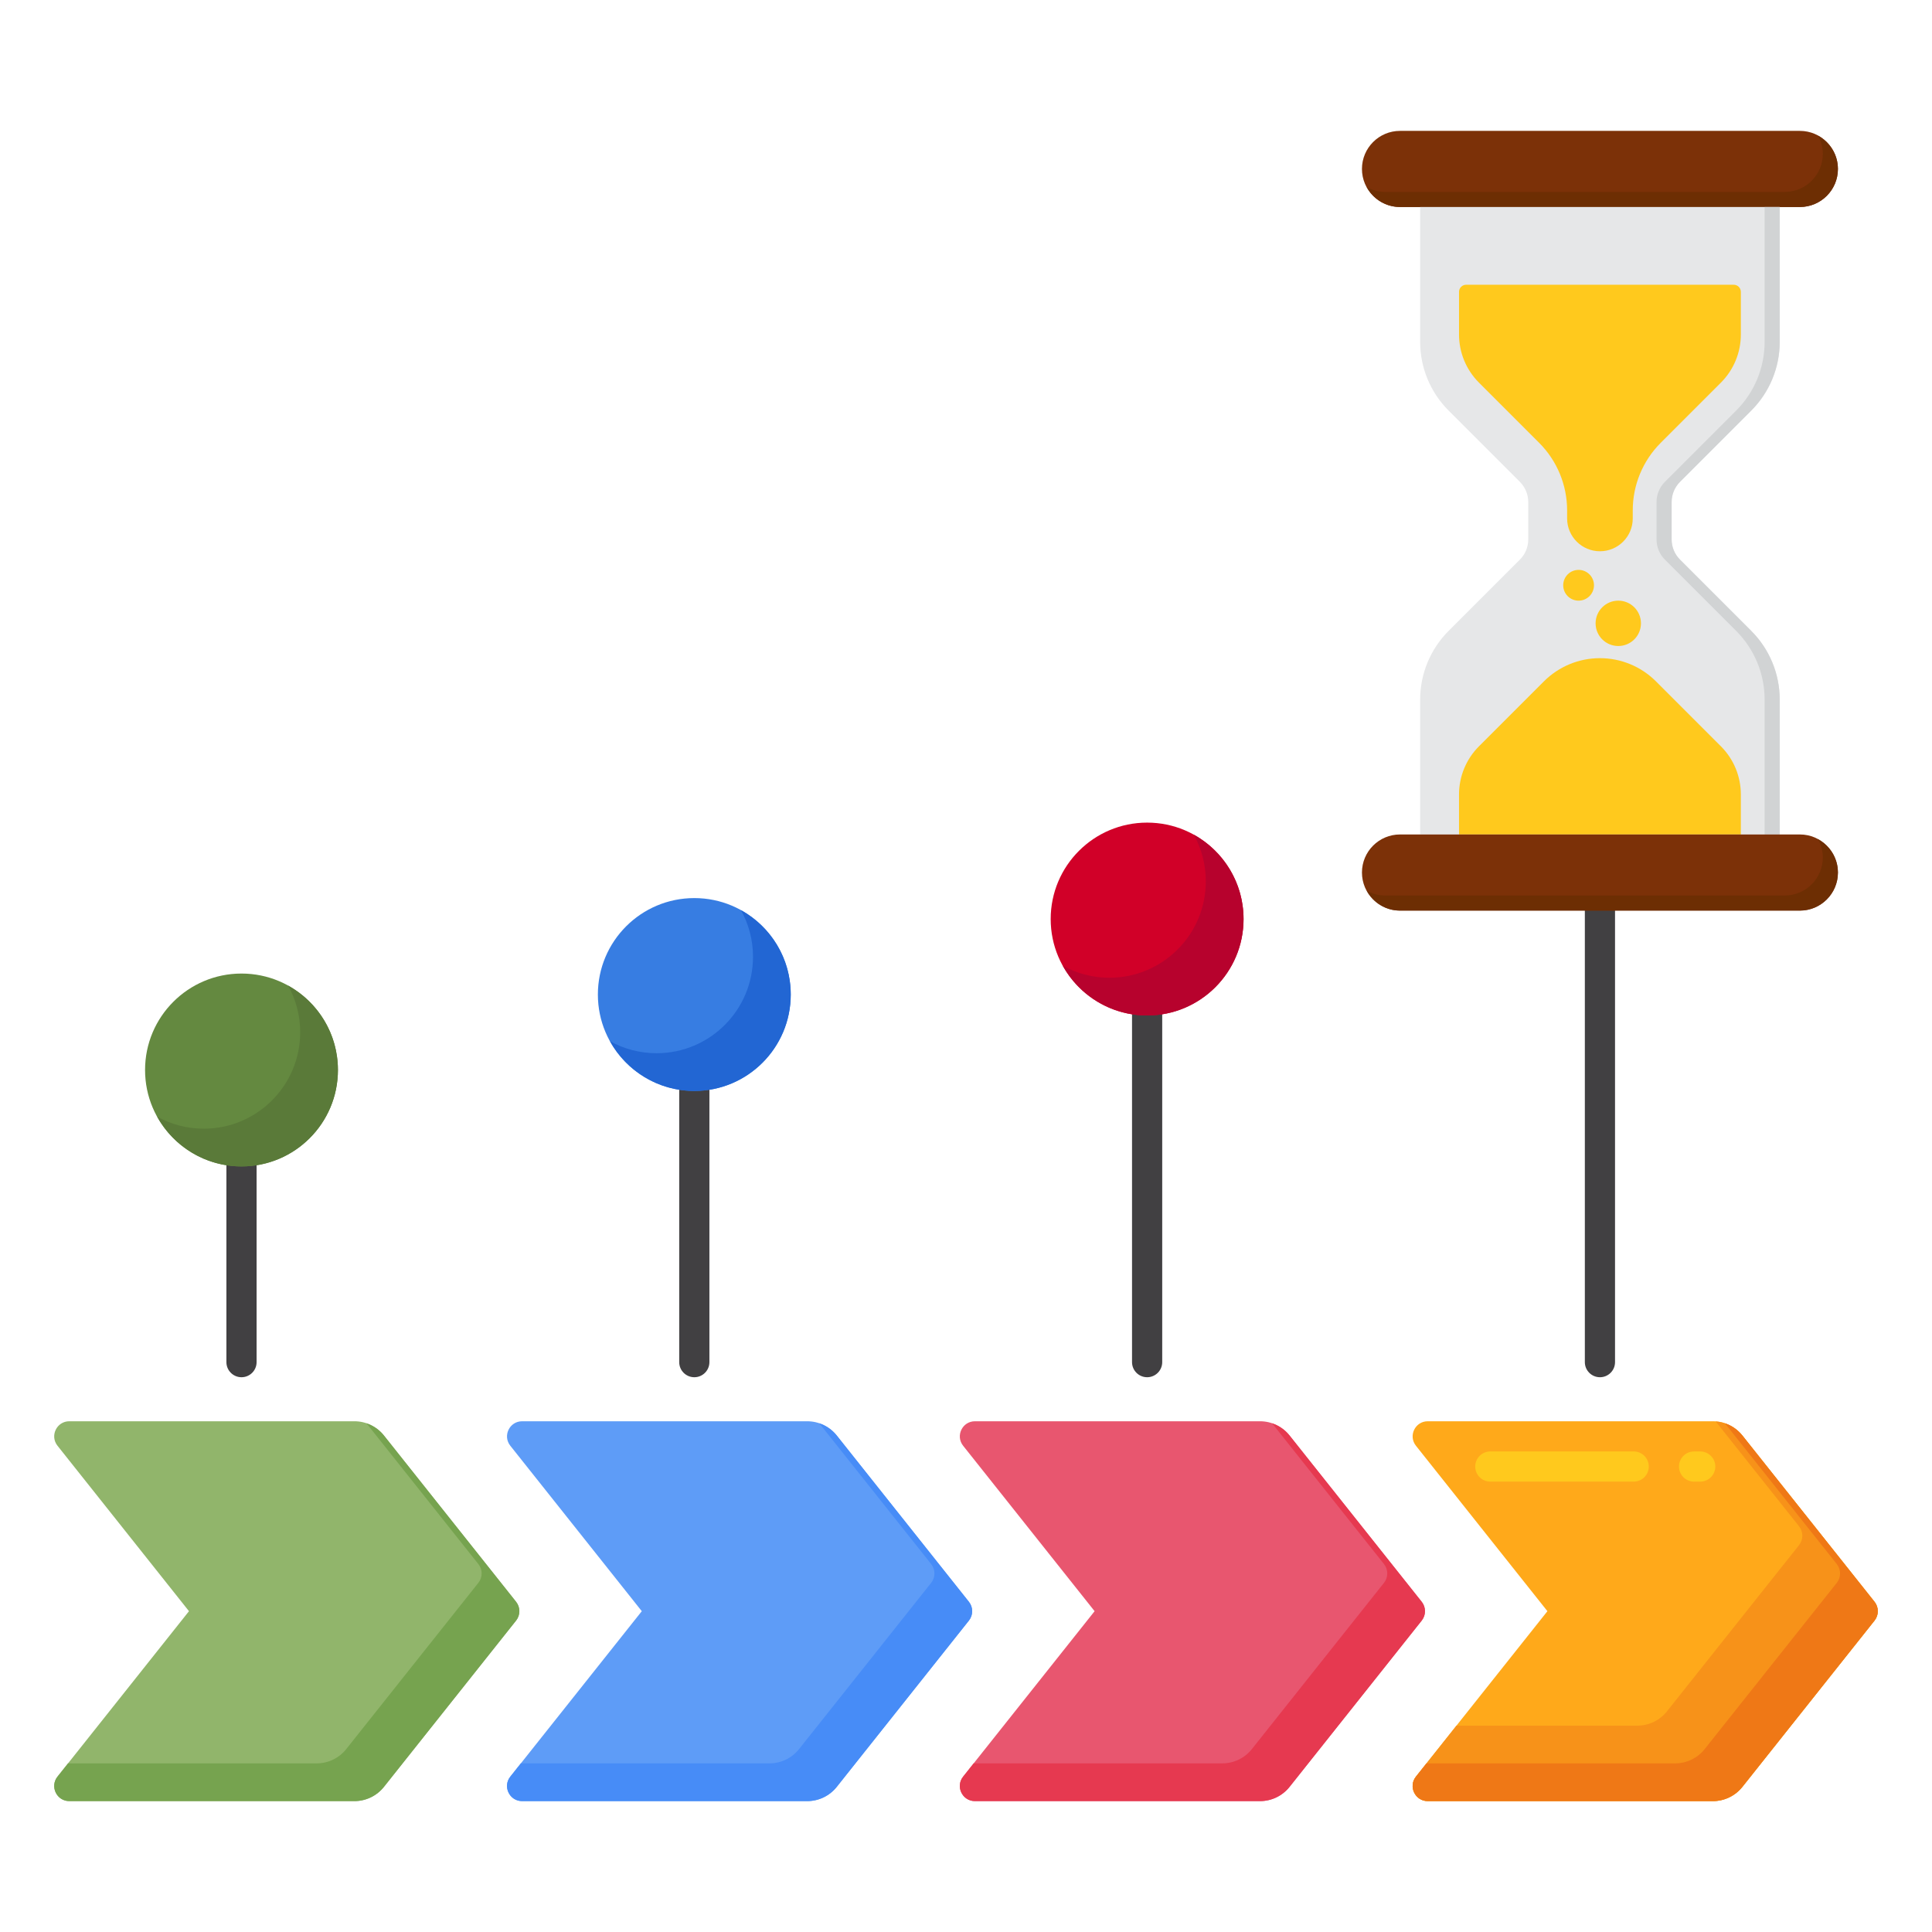 <svg xmlns="http://www.w3.org/2000/svg" version="1.1" xmlns:xlink="http://www.w3.org/1999/xlink" xmlns:svgjs="http://svgjs.com/svgjs" width="512" height="512" x="0" y="0" viewBox="0 0 256 256" style="enable-background:new 0 0 512 512" xml:space="preserve" class=""><g><g><g><g><path d="m46.961 238.657h-37.776c-1.674 0-2.607-1.934-1.566-3.244l17.422-21.922-17.422-21.923c-1.042-1.311-.108-3.244 1.566-3.244h37.776c1.525 0 2.966.696 3.914 1.889l17.51 22.033c.579.729.579 1.76 0 2.489l-17.51 22.033c-.948 1.193-2.39 1.889-3.914 1.889z" fill="#91b56b" data-original="#91b56b"></path></g><g><path d="m68.385 212.246-17.51-22.033c-.606-.763-1.415-1.32-2.317-1.624l14.827 18.657c.579.729.579 1.76 0 2.489l-17.51 22.033c-.949 1.194-2.39 1.889-3.914 1.889h-32.947l-1.395 1.756c-1.042 1.311-.108 3.244 1.566 3.244h37.776c1.525 0 2.966-.696 3.914-1.889l17.51-22.033c.579-.729.579-1.761 0-2.489z" fill="#76a34f" data-original="#76a34f"></path></g><g><path d="m32 182.49c-1.104 0-2-.896-2-2v-34.89c0-1.104.896-2 2-2s2 .896 2 2v34.891c0 1.104-.896 1.999-2 1.999z" fill="#414042" data-original="#414042" class=""></path></g><g><circle cx="32" cy="141.779" fill="#648940" r="12.778" data-original="#648940"></circle></g><g><path d="m38.181 130.598c1.015 1.832 1.597 3.938 1.597 6.181 0 7.057-5.721 12.778-12.778 12.778-2.243 0-4.349-.582-6.181-1.597 2.179 3.932 6.367 6.597 11.181 6.597 7.057 0 12.778-5.721 12.778-12.778 0-4.814-2.665-9.003-6.597-11.181z" fill="#5a7a39" data-original="#5a7a39"></path></g></g><g><g><path d="m106.961 238.657h-37.776c-1.674 0-2.607-1.934-1.566-3.244l17.422-21.922-17.422-21.922c-1.042-1.311-.108-3.244 1.566-3.244h37.776c1.525 0 2.966.696 3.914 1.889l17.51 22.033c.579.729.579 1.76 0 2.489l-17.51 22.033c-.948 1.192-2.39 1.888-3.914 1.888z" fill="#5e9cf7" data-original="#5e9cf7"></path></g><g><path d="m128.385 212.246-17.51-22.033c-.606-.763-1.415-1.32-2.317-1.624l14.827 18.657c.579.729.579 1.76 0 2.489l-17.51 22.033c-.949 1.194-2.39 1.889-3.914 1.889h-32.947l-1.395 1.756c-1.042 1.311-.108 3.244 1.566 3.244h37.776c1.525 0 2.966-.696 3.914-1.889l17.51-22.033c.579-.729.579-1.761 0-2.489z" fill="#478cf7" data-original="#478cf7"></path></g><g><path d="m92 182.49c-1.104 0-2-.896-2-2v-44.89c0-1.104.896-2 2-2s2 .896 2 2v44.891c0 1.104-.896 1.999-2 1.999z" fill="#414042" data-original="#414042" class=""></path></g><g><circle cx="92" cy="131.779" fill="#377de2" r="12.778" data-original="#377de2" class=""></circle></g><g><path d="m98.181 120.598c1.015 1.832 1.597 3.938 1.597 6.181 0 7.057-5.721 12.778-12.778 12.778-2.243 0-4.349-.582-6.181-1.597 2.179 3.932 6.367 6.597 11.181 6.597 7.057 0 12.778-5.721 12.778-12.778 0-4.814-2.665-9.003-6.597-11.181z" fill="#2266d3" data-original="#2266d3" class=""></path></g></g><g><g><path d="m166.961 238.657h-37.776c-1.674 0-2.607-1.934-1.566-3.244l17.422-21.922-17.422-21.922c-1.042-1.311-.108-3.244 1.566-3.244h37.776c1.525 0 2.966.696 3.914 1.889l17.51 22.033c.579.729.579 1.76 0 2.489l-17.51 22.033c-.948 1.192-2.39 1.888-3.914 1.888z" fill="#e8566f" data-original="#e8566f"></path></g><g><path d="m188.385 212.246-17.51-22.033c-.606-.763-1.415-1.32-2.317-1.624l14.827 18.657c.579.729.579 1.76 0 2.489l-17.51 22.033c-.949 1.194-2.39 1.889-3.914 1.889h-32.947l-1.395 1.756c-1.042 1.311-.108 3.244 1.566 3.244h37.776c1.525 0 2.966-.696 3.914-1.889l17.51-22.033c.579-.729.579-1.761 0-2.489z" fill="#e63950" data-original="#e63950"></path></g><g><path d="m152 182.49c-1.104 0-2-.896-2-2v-54.89c0-1.104.896-2 2-2s2 .896 2 2v54.891c0 1.104-.896 1.999-2 1.999z" fill="#414042" data-original="#414042" class=""></path></g><g><circle cx="152" cy="121.779" fill="#d10028" r="12.778" data-original="#d10028"></circle></g><g><path d="m158.181 110.597c1.015 1.832 1.597 3.938 1.597 6.181 0 7.057-5.721 12.778-12.778 12.778-2.243 0-4.349-.582-6.181-1.597 2.179 3.932 6.367 6.597 11.181 6.597 7.057 0 12.778-5.721 12.778-12.778 0-4.813-2.665-9.002-6.597-11.181z" fill="#b7022d" data-original="#b7022d"></path></g></g><g><g><path d="m226.961 238.657h-37.776c-1.674 0-2.607-1.934-1.566-3.244l17.422-21.922-17.422-21.922c-1.042-1.311-.108-3.244 1.566-3.244h37.776c1.525 0 2.966.696 3.914 1.889l17.51 22.033c.579.729.579 1.76 0 2.489l-17.51 22.033c-.948 1.192-2.39 1.888-3.914 1.888z" fill="#ffa91a" data-original="#ffa91a"></path></g><g><path d="m225.287 196.323h-.814c-1.104 0-2-.896-2-2s.896-2 2-2h.814c1.104 0 2 .896 2 2s-.896 2-2 2zm-8.814 0h-19c-1.104 0-2-.896-2-2s.896-2 2-2h19c1.104 0 2 .896 2 2s-.896 2-2 2z" fill="#ffc91d" data-original="#ffc91d" class=""></path></g><g><path d="m248.385 212.246-17.51-22.033c-.87-1.094-2.155-1.763-3.537-1.868l11.047 13.901c.579.729.579 1.76 0 2.489l-17.51 22.033c-.949 1.194-2.39 1.889-3.914 1.889h-23.973l-5.369 6.756c-1.042 1.311-.108 3.244 1.566 3.244h37.776c1.525 0 2.966-.696 3.914-1.889l17.51-22.033c.579-.729.579-1.761 0-2.489z" fill="#f79219" data-original="#f79219"></path></g><g><path d="m248.385 212.246-17.51-22.033c-.606-.763-1.415-1.32-2.317-1.624l14.827 18.657c.579.729.579 1.76 0 2.489l-17.51 22.033c-.949 1.194-2.39 1.889-3.914 1.889h-32.947l-1.395 1.756c-1.042 1.311-.108 3.244 1.566 3.244h37.776c1.525 0 2.966-.696 3.914-1.889l17.51-22.033c.579-.729.579-1.761 0-2.489z" fill="#ef7816" data-original="#ef7816"></path></g><g><path d="m212 182.49c-1.104 0-2-.896-2-2v-64.89c0-1.104.896-2 2-2s2 .896 2 2v64.891c0 1.104-.896 1.999-2 1.999z" fill="#414042" data-original="#414042" class=""></path></g></g><g><g><path d="m180.466 22.386c0 2.785 2.258 5.043 5.043 5.043h52.982c2.785 0 5.043-2.258 5.043-5.043 0-2.785-2.258-5.043-5.043-5.043h-52.982c-2.785 0-5.043 2.258-5.043 5.043z" fill="#7c3108" data-original="#7c3108" class=""></path></g><g><path d="m240.897 17.98c.393.718.637 1.53.637 2.406 0 2.785-2.258 5.043-5.043 5.043h-52.982c-.876 0-1.688-.244-2.406-.637.856 1.564 2.497 2.637 4.406 2.637h52.982c2.785 0 5.043-2.258 5.043-5.043 0-1.908-1.073-3.549-2.637-4.406z" fill="#6d2e03" data-original="#6d2e03" class=""></path></g><g><path d="m235.822 45.3v-17.871h-47.645v17.871c0 3.415 1.357 6.691 3.772 9.105l9.446 9.446c.708.708 1.105 1.667 1.105 2.668v4.963c0 1.001-.397 1.96-1.105 2.668l-9.446 9.446c-2.415 2.415-3.772 5.69-3.772 9.105v17.871h47.645v-17.871c0-3.415-1.357-6.691-3.772-9.106l-9.446-9.446c-.708-.708-1.105-1.667-1.105-2.668v-4.963c0-1.001.397-1.96 1.105-2.668l9.446-9.446c2.416-2.413 3.772-5.689 3.772-9.104z" fill="#e6e7e8" data-original="#e6e7e8" class=""></path></g><g><path d="m222.605 63.851 9.446-9.446c2.415-2.415 3.772-5.69 3.772-9.106v-17.87h-2v17.871c0 3.415-1.357 6.691-3.772 9.106l-9.446 9.446c-.708.708-1.105 1.667-1.105 2.668v4.963c0 1.001.397 1.96 1.105 2.668l9.446 9.446c2.415 2.415 3.772 5.69 3.772 9.106v17.871h2v-17.873c0-3.415-1.357-6.691-3.772-9.106l-9.446-9.446c-.708-.708-1.105-1.667-1.105-2.668v-4.963c0-1 .398-1.959 1.105-2.667z" fill="#d1d3d4" data-original="#d1d3d4"></path></g><g><path d="m230.672 44.325v-5.651c0-.521-.422-.943-.943-.943h-35.457c-.521 0-.943.422-.943.943v5.651c0 2.391.95 4.683 2.64 6.374l7.974 7.974c2.374 2.374 3.708 5.594 3.708 8.952v1.071c0 2.402 1.947 4.349 4.349 4.349 2.402 0 4.349-1.947 4.349-4.349v-1.071c0-3.358 1.334-6.578 3.708-8.952l7.974-7.974c1.691-1.691 2.641-3.984 2.641-6.374z" fill="#ffc91d" data-original="#ffc91d" class=""></path></g><g><path d="m204.575 90.285-8.607 8.607c-1.69 1.69-2.64 3.983-2.64 6.374v5.307h37.343v-5.307c0-2.391-.95-4.683-2.64-6.374l-8.607-8.607c-1.969-1.969-4.64-3.075-7.425-3.075-2.784-.001-5.455 1.105-7.424 3.075z" fill="#ffc91d" data-original="#ffc91d" class=""></path></g><g><path d="m180.466 115.614c0-2.785 2.258-5.043 5.043-5.043h52.982c2.785 0 5.043 2.258 5.043 5.043 0 2.785-2.258 5.043-5.043 5.043h-52.982c-2.785 0-5.043-2.258-5.043-5.043z" fill="#7c3108" data-original="#7c3108" class=""></path></g><g><path d="m240.897 111.208c.393.718.637 1.53.637 2.406 0 2.785-2.258 5.043-5.043 5.043h-52.982c-.876 0-1.688-.244-2.406-.637.856 1.564 2.497 2.637 4.406 2.637h52.982c2.785 0 5.043-2.258 5.043-5.043 0-1.908-1.073-3.549-2.637-4.406z" fill="#6d2e03" data-original="#6d2e03" class=""></path></g><g><circle cx="209.172" cy="77.551" fill="#ffc91d" r="2.039" data-original="#ffc91d" class=""></circle></g><g><circle cx="214.43" cy="82.595" fill="#ffc91d" r="3.005" data-original="#ffc91d" class=""></circle></g></g></g></g></svg>